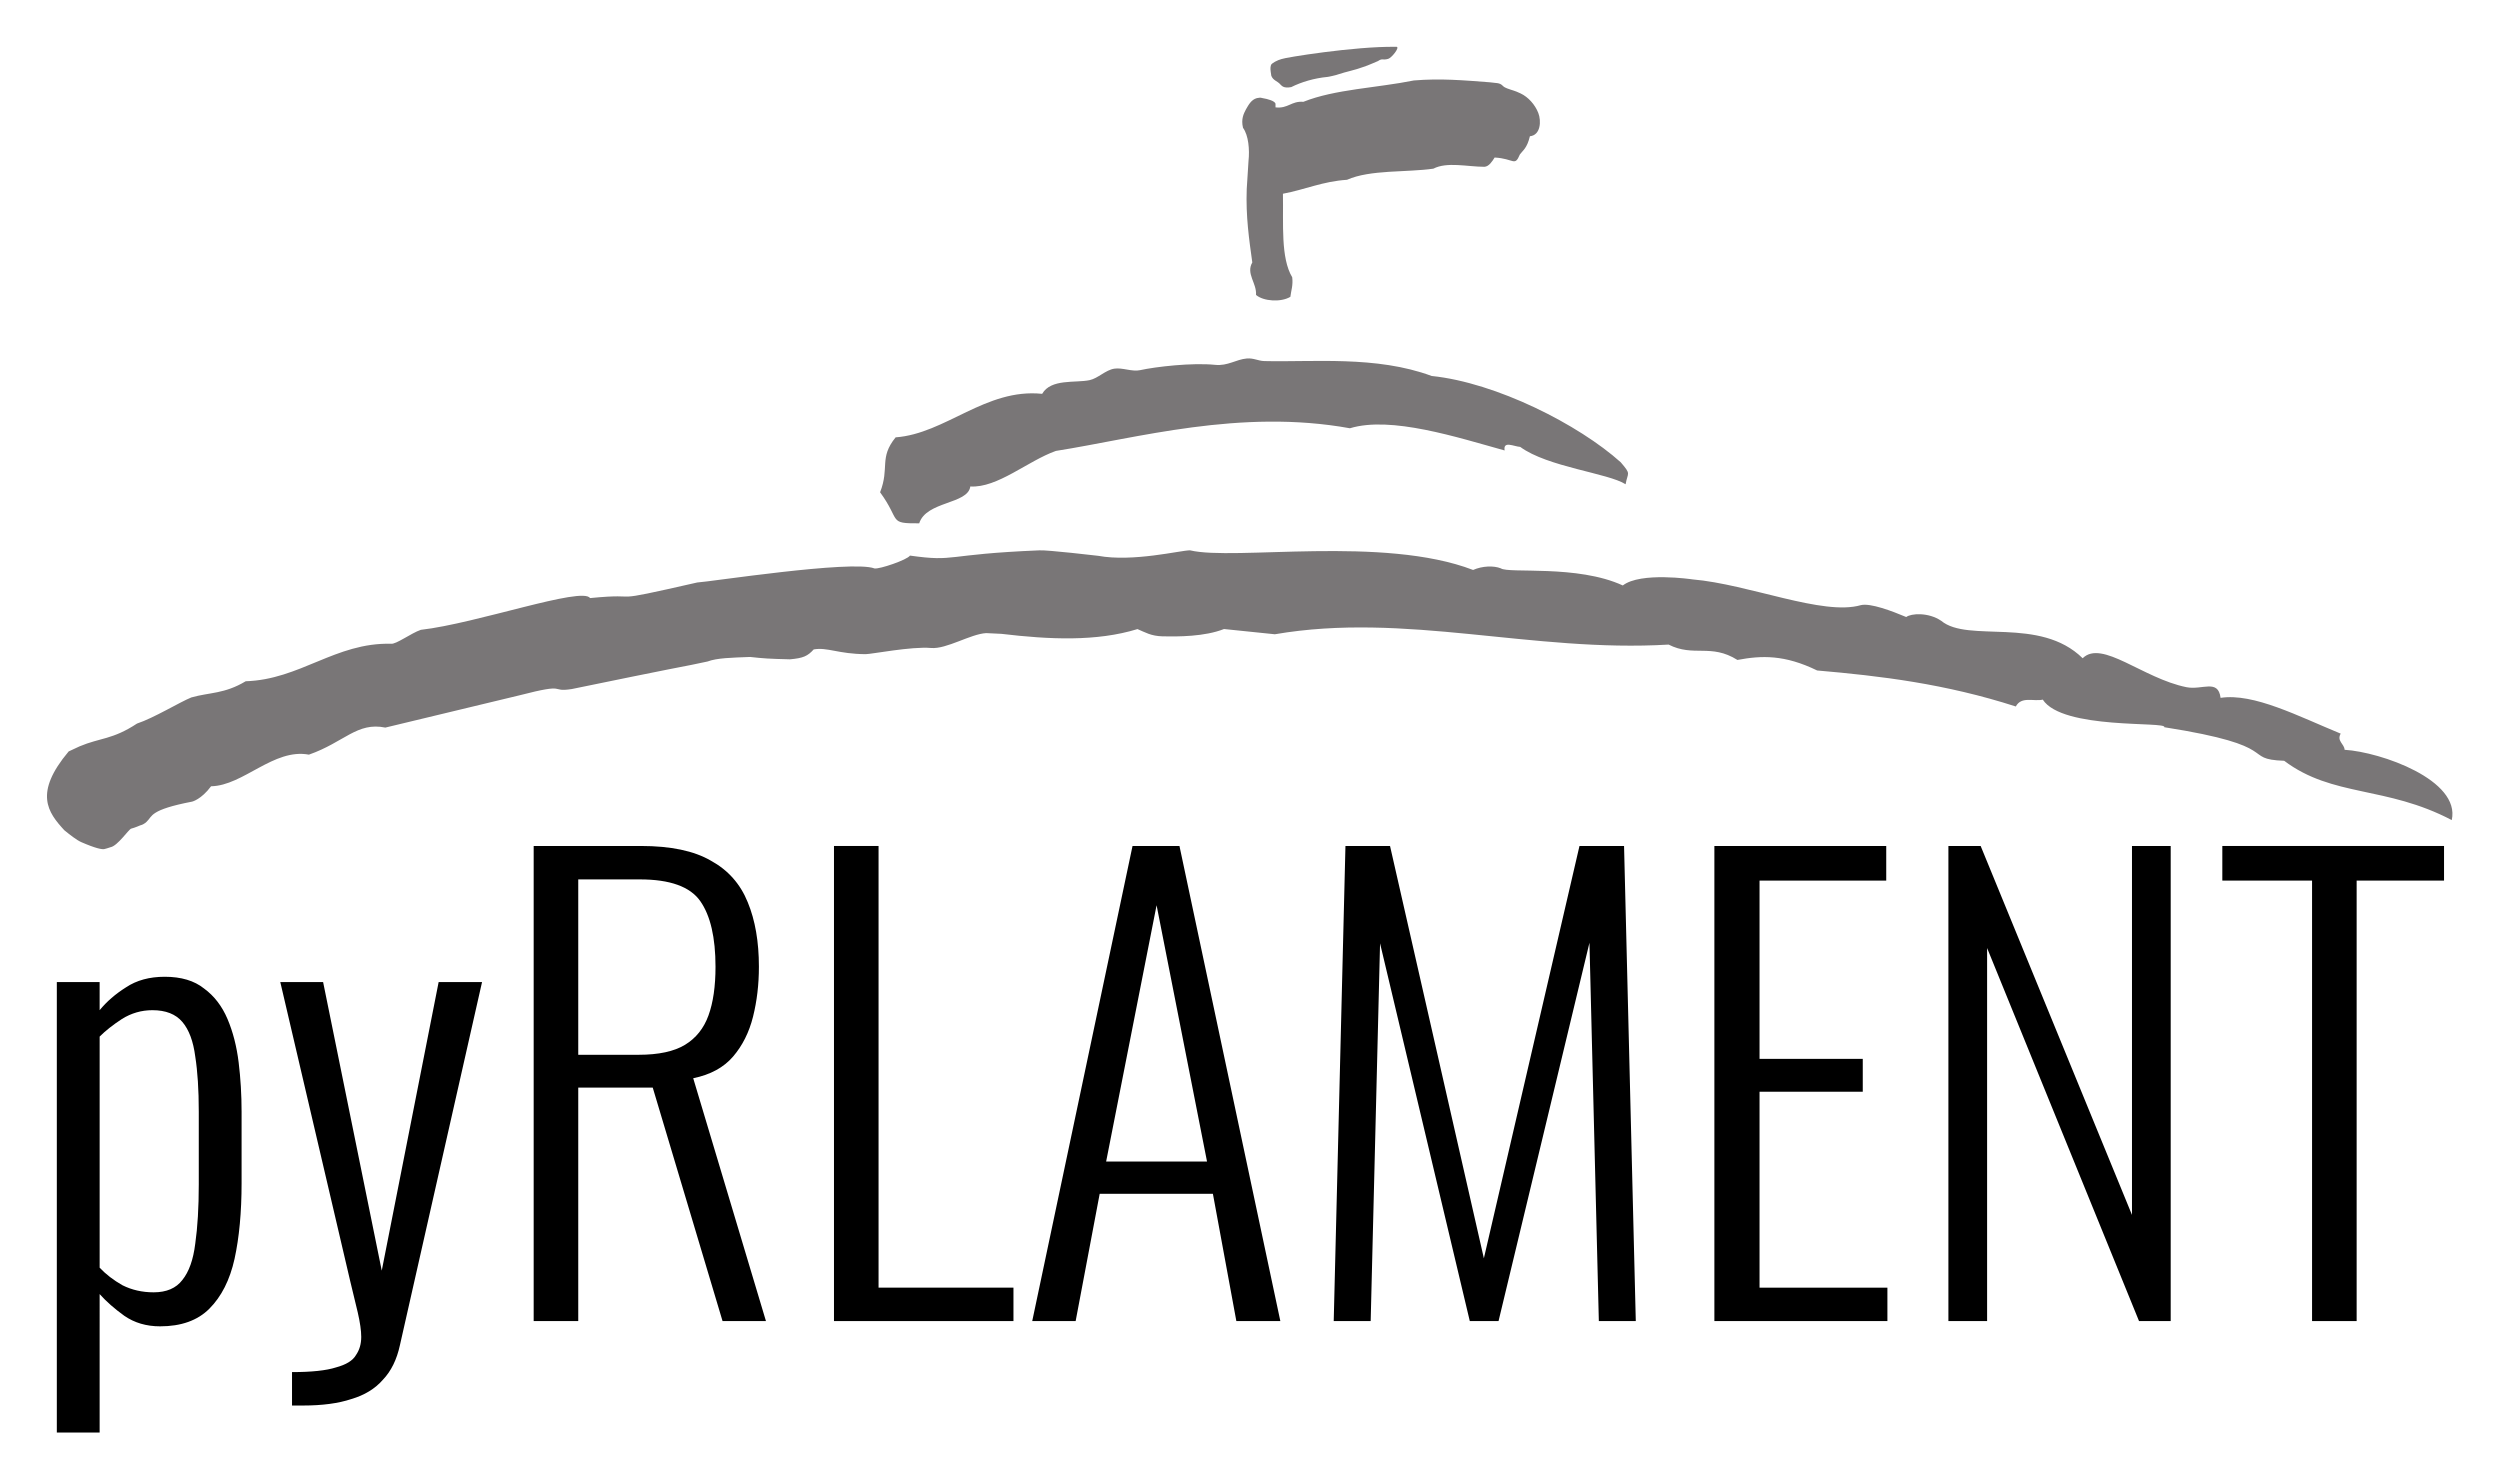 <?xml version="1.0" encoding="UTF-8"?>
<svg xmlns="http://www.w3.org/2000/svg" xmlns:cc="http://creativecommons.org/ns#" xmlns:dc="http://purl.org/dc/elements/1.1/" xmlns:rdf="http://www.w3.org/1999/02/22-rdf-syntax-ns#" xmlns:svg="http://www.w3.org/2000/svg" viewBox="0 0 267.103 158.052" height="158.052" width="267.103" xml:space="preserve" version="1.1" id="svg2">
    <g transform="matrix(1.25,0,0,-1.25,5.006,198.044)" id="g10">
      <g transform="matrix(1.237,0,0,1.237,102.709,144.678)" id="g40" style="opacity:1;stop-opacity:1">
        <path id="path42" style="fill:#797677;fill-opacity:1;fill-rule:nonzero;stroke:none" d="m 0,0 c 0.085,0.776 0.002,1.771 -0.38,2.29 -0.146,0.61 0.049,0.978 0.203,1.274 0.185,0.318 0.37,0.674 0.759,0.779 0.249,0.04 0.196,0.042 0.385,0 C 1.335,4.282 1.809,4.149 1.866,3.958 V 3.702 c 0.87,-0.1 1.087,0.452 1.925,0.384 2.168,0.87 5.11,0.964 7.635,1.476 1.842,0.153 3.427,0.013 5.26,-0.128 0.429,-0.068 0.665,-0.004 0.899,-0.257 0.064,-0.069 0.193,-0.13 0.279,-0.162 0.41,-0.155 0.484,-0.135 0.939,-0.351 0.525,-0.249 0.99,-0.763 1.22,-1.347 0.219,-0.559 0.163,-1.539 -0.58,-1.61 C 19.245,0.874 18.957,0.73 18.753,0.453 18.381,-0.42 18.366,0.162 17.007,0.237 16.834,-0.039 16.612,-0.384 16.302,-0.404 15.113,-0.4 13.717,-0.044 12.773,-0.533 10.955,-0.798 8.401,-0.59 6.806,-1.302 5.118,-1.411 3.894,-1.984 2.379,-2.265 2.417,-4.366 2.218,-6.703 3.02,-8.039 3.089,-8.599 2.944,-8.946 2.893,-9.387 2.252,-9.777 1.034,-9.703 0.519,-9.258 c 0.061,0.814 -0.711,1.464 -0.257,2.245 -0.222,1.597 -0.454,3.182 -0.385,5.069" />
      </g>
      <g transform="matrix(1.237,0,0,1.237,115.373,154.436)" id="g44" style="opacity:1;stop-opacity:1">
        <path id="path46" style="fill:#797677;fill-opacity:1;fill-rule:nonzero;stroke:none" d="m 0,0 c 0.223,-0.051 -0.351,-0.765 -0.582,-0.832 -0.404,-0.119 -0.396,0.062 -0.71,-0.155 -0.067,-0.016 -0.649,-0.299 -1.053,-0.42 -0.501,-0.192 -1.176,-0.322 -1.68,-0.493 -0.09,-0.049 -0.758,-0.192 -0.742,-0.18 -0.941,-0.089 -1.816,-0.355 -2.519,-0.705 -0.554,-0.11 -0.668,0.119 -0.738,0.17 -0.212,0.255 -0.504,0.272 -0.639,0.611 -0.066,0.447 -0.082,0.524 -0.023,0.739 0.035,0.133 0.473,0.353 0.725,0.416 0.19,0.099 5.048,0.887 7.868,0.847" />
      </g>
      <g transform="matrix(1.237,0,0,1.237,134.524,118.922)" id="g52" style="opacity:1;stop-opacity:1">
        <path id="path54" style="fill:#797677;fill-opacity:1;fill-rule:nonzero;stroke:none" d="m 0,0 c 0.754,-0.876 0.479,-0.677 0.336,-1.519 -1.193,0.77 -5.386,1.188 -7.281,2.582 -0.448,0.031 -1.189,0.443 -1.078,-0.245 -3.257,0.902 -7.854,2.399 -10.689,1.533 -7.571,1.371 -14.725,-0.683 -20.32,-1.566 -1.944,-0.692 -4.038,-2.572 -5.909,-2.456 -0.176,-1.245 -3.037,-0.998 -3.533,-2.547 -2.172,-0.013 -1.247,0.152 -2.702,2.146 0.67,1.712 -0.088,2.363 1.073,3.795 3.452,0.254 6.225,3.41 10.126,3.007 0.605,1.061 2.307,0.738 3.278,0.946 0.587,0.126 1.098,0.699 1.708,0.793 0.553,0.086 1.227,-0.224 1.771,-0.105 1.095,0.24 3.61,0.532 5.204,0.368 0.857,-0.088 1.446,0.379 2.178,0.44 0.478,0.04 0.785,-0.167 1.208,-0.178 3.31,-0.086 7.743,0.39 11.565,-1.03 C -8.596,5.504 -2.895,2.601 0,0" />
      </g>
      <g transform="matrix(1.237,0,0,1.237,40.403,99.006)" id="g48" style="opacity:1;stop-opacity:1">
        <path id="path50" style="fill:#797677;fill-opacity:1;fill-rule:nonzero;stroke:none" d="m 0,0 c 3.461,0.896 2.014,0.183 3.613,0.433 6.887,1.419 8.261,1.668 8.261,1.668 0.867,0.182 0.269,0.057 1.115,0.234 0.646,0.246 1.679,0.266 2.945,0.314 0.939,-0.103 1.26,-0.127 2.75,-0.163 0.919,0.081 1.221,0.222 1.641,0.684 0.946,0.166 1.696,-0.317 3.588,-0.328 0.402,-0.002 3.17,0.546 4.519,0.427 1.065,-0.094 2.727,0.968 3.812,1.028 l 1.053,-0.051 c 3.34,-0.397 6.577,-0.54 9.4,0.329 0.526,-0.22 0.924,-0.481 1.743,-0.502 1.054,-0.021 2.894,-0.024 4.236,0.506 l 3.512,-0.362 c 9.023,1.552 17.779,-1.274 27.209,-0.713 1.731,-0.883 2.912,0.094 4.754,-1.061 1.679,0.315 3.254,0.37 5.509,-0.728 4.391,-0.379 8.849,-0.918 13.727,-2.488 0.388,0.727 1.237,0.328 1.863,0.474 1.362,-2.103 8.629,-1.485 8.395,-1.906 8.361,-1.31 5.246,-2.209 8.285,-2.32 3.362,-2.531 7.035,-1.711 11.579,-4.098 0.619,2.771 -4.89,4.7 -7.404,4.858 -0.012,0.399 -0.564,0.61 -0.269,1.116 -2.919,1.197 -6.012,2.821 -8.3,2.472 -0.169,1.332 -1.28,0.519 -2.357,0.737 -3.015,0.607 -5.849,3.313 -7.173,2 -2.973,2.922 -7.903,1.033 -9.773,2.586 -0.887,0.602 -2.086,0.518 -2.418,0.262 -0.976,0.41 -2.476,0.981 -3.134,0.821 -2.617,-0.759 -7.707,1.443 -11.645,1.781 0,0 -3.573,0.536 -4.804,-0.421 -3.146,1.45 -7.891,0.806 -8.429,1.183 -0.489,0.196 -1.282,0.17 -1.915,-0.112 -6.207,2.387 -16.507,0.622 -19.562,1.357 -0.658,0 -3.936,-0.824 -6.35,-0.379 0,0 -3.549,0.417 -4.06,0.377 C 29.239,9.74 30.216,9.199 26.977,9.653 26.786,9.358 24.86,8.702 24.524,8.766 22.971,9.363 13.014,7.822 12.278,7.795 5.489,6.249 8.913,7.115 4.873,6.718 4.334,7.535 -2.985,4.959 -6.82,4.524 -7.492,4.296 -8.549,3.499 -8.887,3.562 c -3.837,0.09 -6.282,-2.476 -10.036,-2.592 -1.473,-0.884 -2.494,-0.759 -3.753,-1.117 -0.796,-0.32 -2.585,-1.418 -3.756,-1.806 -1.701,-1.121 -2.533,-0.97 -3.967,-1.574 l -0.756,-0.352 c -2.421,-2.885 -1.441,-4.206 -0.3,-5.446 0.372,-0.304 0.853,-0.682 1.167,-0.819 0.987,-0.432 1.439,-0.517 1.597,-0.482 0.076,0.017 0.272,0.073 0.428,0.129 0.49,0.087 1.259,1.242 1.428,1.284 0.249,0.061 0.625,0.226 0.625,0.226 0.299,0.072 0.464,0.274 0.464,0.274 0.386,0.359 0.181,0.799 3.125,1.367 0,0 0.625,0.146 1.306,1.06 2.227,0.041 4.33,2.642 6.76,2.185 2.437,0.853 3.323,2.273 5.281,1.87" />
      </g>
      <g aria-label="pyRLAMENT" transform="scale(1,-1)" id="text2486" style="font-size:50.133px;line-height:1.25;stroke-width:0.8"><path d="M 0.852,-35.994 V -74.497 H 4.511 v 2.406 q 0.902,-1.103 2.256,-1.955 1.354,-0.902 3.309,-0.902 2.106,0 3.359,1.003 1.303,0.953 2.005,2.607 0.702,1.654 0.953,3.71 0.251,2.055 0.251,4.211 v 6.116 q 0,3.71 -0.602,6.467 -0.602,2.707 -2.156,4.261 -1.504,1.504 -4.211,1.504 -1.755,0 -3.058,-0.902 -1.253,-0.902 -2.106,-1.855 V -35.994 Z M 9.124,-47.976 q 1.654,0 2.457,-1.053 0.852,-1.053 1.103,-3.108 0.301,-2.106 0.301,-5.063 v -6.217 q 0,-2.807 -0.301,-4.713 -0.251,-1.955 -1.103,-2.958 -0.852,-1.003 -2.557,-1.003 -1.404,0 -2.607,0.752 -1.153,0.752 -1.905,1.504 v 19.753 q 0.802,0.852 1.955,1.504 1.203,0.602 2.657,0.602 z" style="font-weight:300;font-family:Oswald;-inkscape-font-specification:'Oswald Light'" id="path31" />
        <path d="M 20.955,-38.3 V -41.158 q 2.507,0 3.76,-0.401 1.303,-0.351 1.705,-1.053 0.451,-0.652 0.451,-1.554 0,-0.802 -0.301,-2.106 -0.301,-1.303 -0.652,-2.707 l -5.966,-25.518 h 3.66 l 5.013,24.666 4.863,-24.666 h 3.71 l -7.019,31.033 q -0.401,1.855 -1.454,2.958 -1.003,1.153 -2.707,1.654 -1.654,0.551 -4.111,0.551 z" style="font-weight:300;font-family:Oswald;-inkscape-font-specification:'Oswald Light'" id="path33" />
        <path d="m 41.61,-45.519 v -40.608 h 9.174 q 3.81,0 5.966,1.253 2.206,1.203 3.158,3.559 0.953,2.306 0.953,5.515 0,2.256 -0.501,4.261 -0.501,2.005 -1.705,3.409 -1.203,1.404 -3.409,1.855 l 6.217,20.755 H 57.753 L 51.787,-65.473 H 45.42 v 19.953 z m 3.81,-22.761 h 5.164 q 2.557,0 3.961,-0.852 1.404,-0.852 2.005,-2.507 0.602,-1.654 0.602,-4.161 0,-3.76 -1.303,-5.615 -1.303,-1.855 -5.164,-1.855 H 45.42 Z" style="font-weight:300;font-family:Oswald;-inkscape-font-specification:'Oswald Light'" id="path35" />
        <path d="m 67.278,-45.519 v -40.608 h 3.81 v 37.75 h 11.531 v 2.858 z" style="font-weight:300;font-family:Oswald;-inkscape-font-specification:'Oswald Light'" id="path37" />
        <path d="m 84.223,-45.519 8.573,-40.608 h 4.011 l 8.623,40.608 h -3.76 l -2.005,-10.879 h -9.676 l -2.055,10.879 z m 6.317,-13.636 h 8.623 l -4.311,-21.908 z" style="font-weight:300;font-family:Oswald;-inkscape-font-specification:'Oswald Light'" id="path39" />
        <path d="m 109.992,-45.519 1.003,-40.608 h 3.81 l 8.021,35.244 8.172,-35.244 h 3.81 l 1.003,40.608 h -3.158 l -0.802,-32.336 -7.771,32.336 h -2.457 l -7.67,-32.286 -0.802,32.286 z" style="font-weight:300;font-family:Oswald;-inkscape-font-specification:'Oswald Light'" id="path41" />
        <path d="m 142.528,-45.519 v -40.608 h 14.689 v 2.958 h -10.829 v 15.241 h 8.823 v 2.807 h -8.823 v 16.745 h 10.929 v 2.858 z" style="font-weight:300;font-family:Oswald;-inkscape-font-specification:'Oswald Light'" id="path43" />
        <path d="m 162.531,-45.519 v -40.608 h 2.757 l 12.934,31.534 v -31.534 h 3.309 v 40.608 h -2.707 l -12.985,-31.885 v 31.885 z" style="font-weight:300;font-family:Oswald;-inkscape-font-specification:'Oswald Light'" id="path45" />
        <path d="m 193.614,-45.519 v -37.65 h -7.67 v -2.958 h 18.95 v 2.958 h -7.47 v 37.65 z" style="font-weight:300;font-family:Oswald;-inkscape-font-specification:'Oswald Light'" id="path47" />
      </g>
    </g>
</svg>